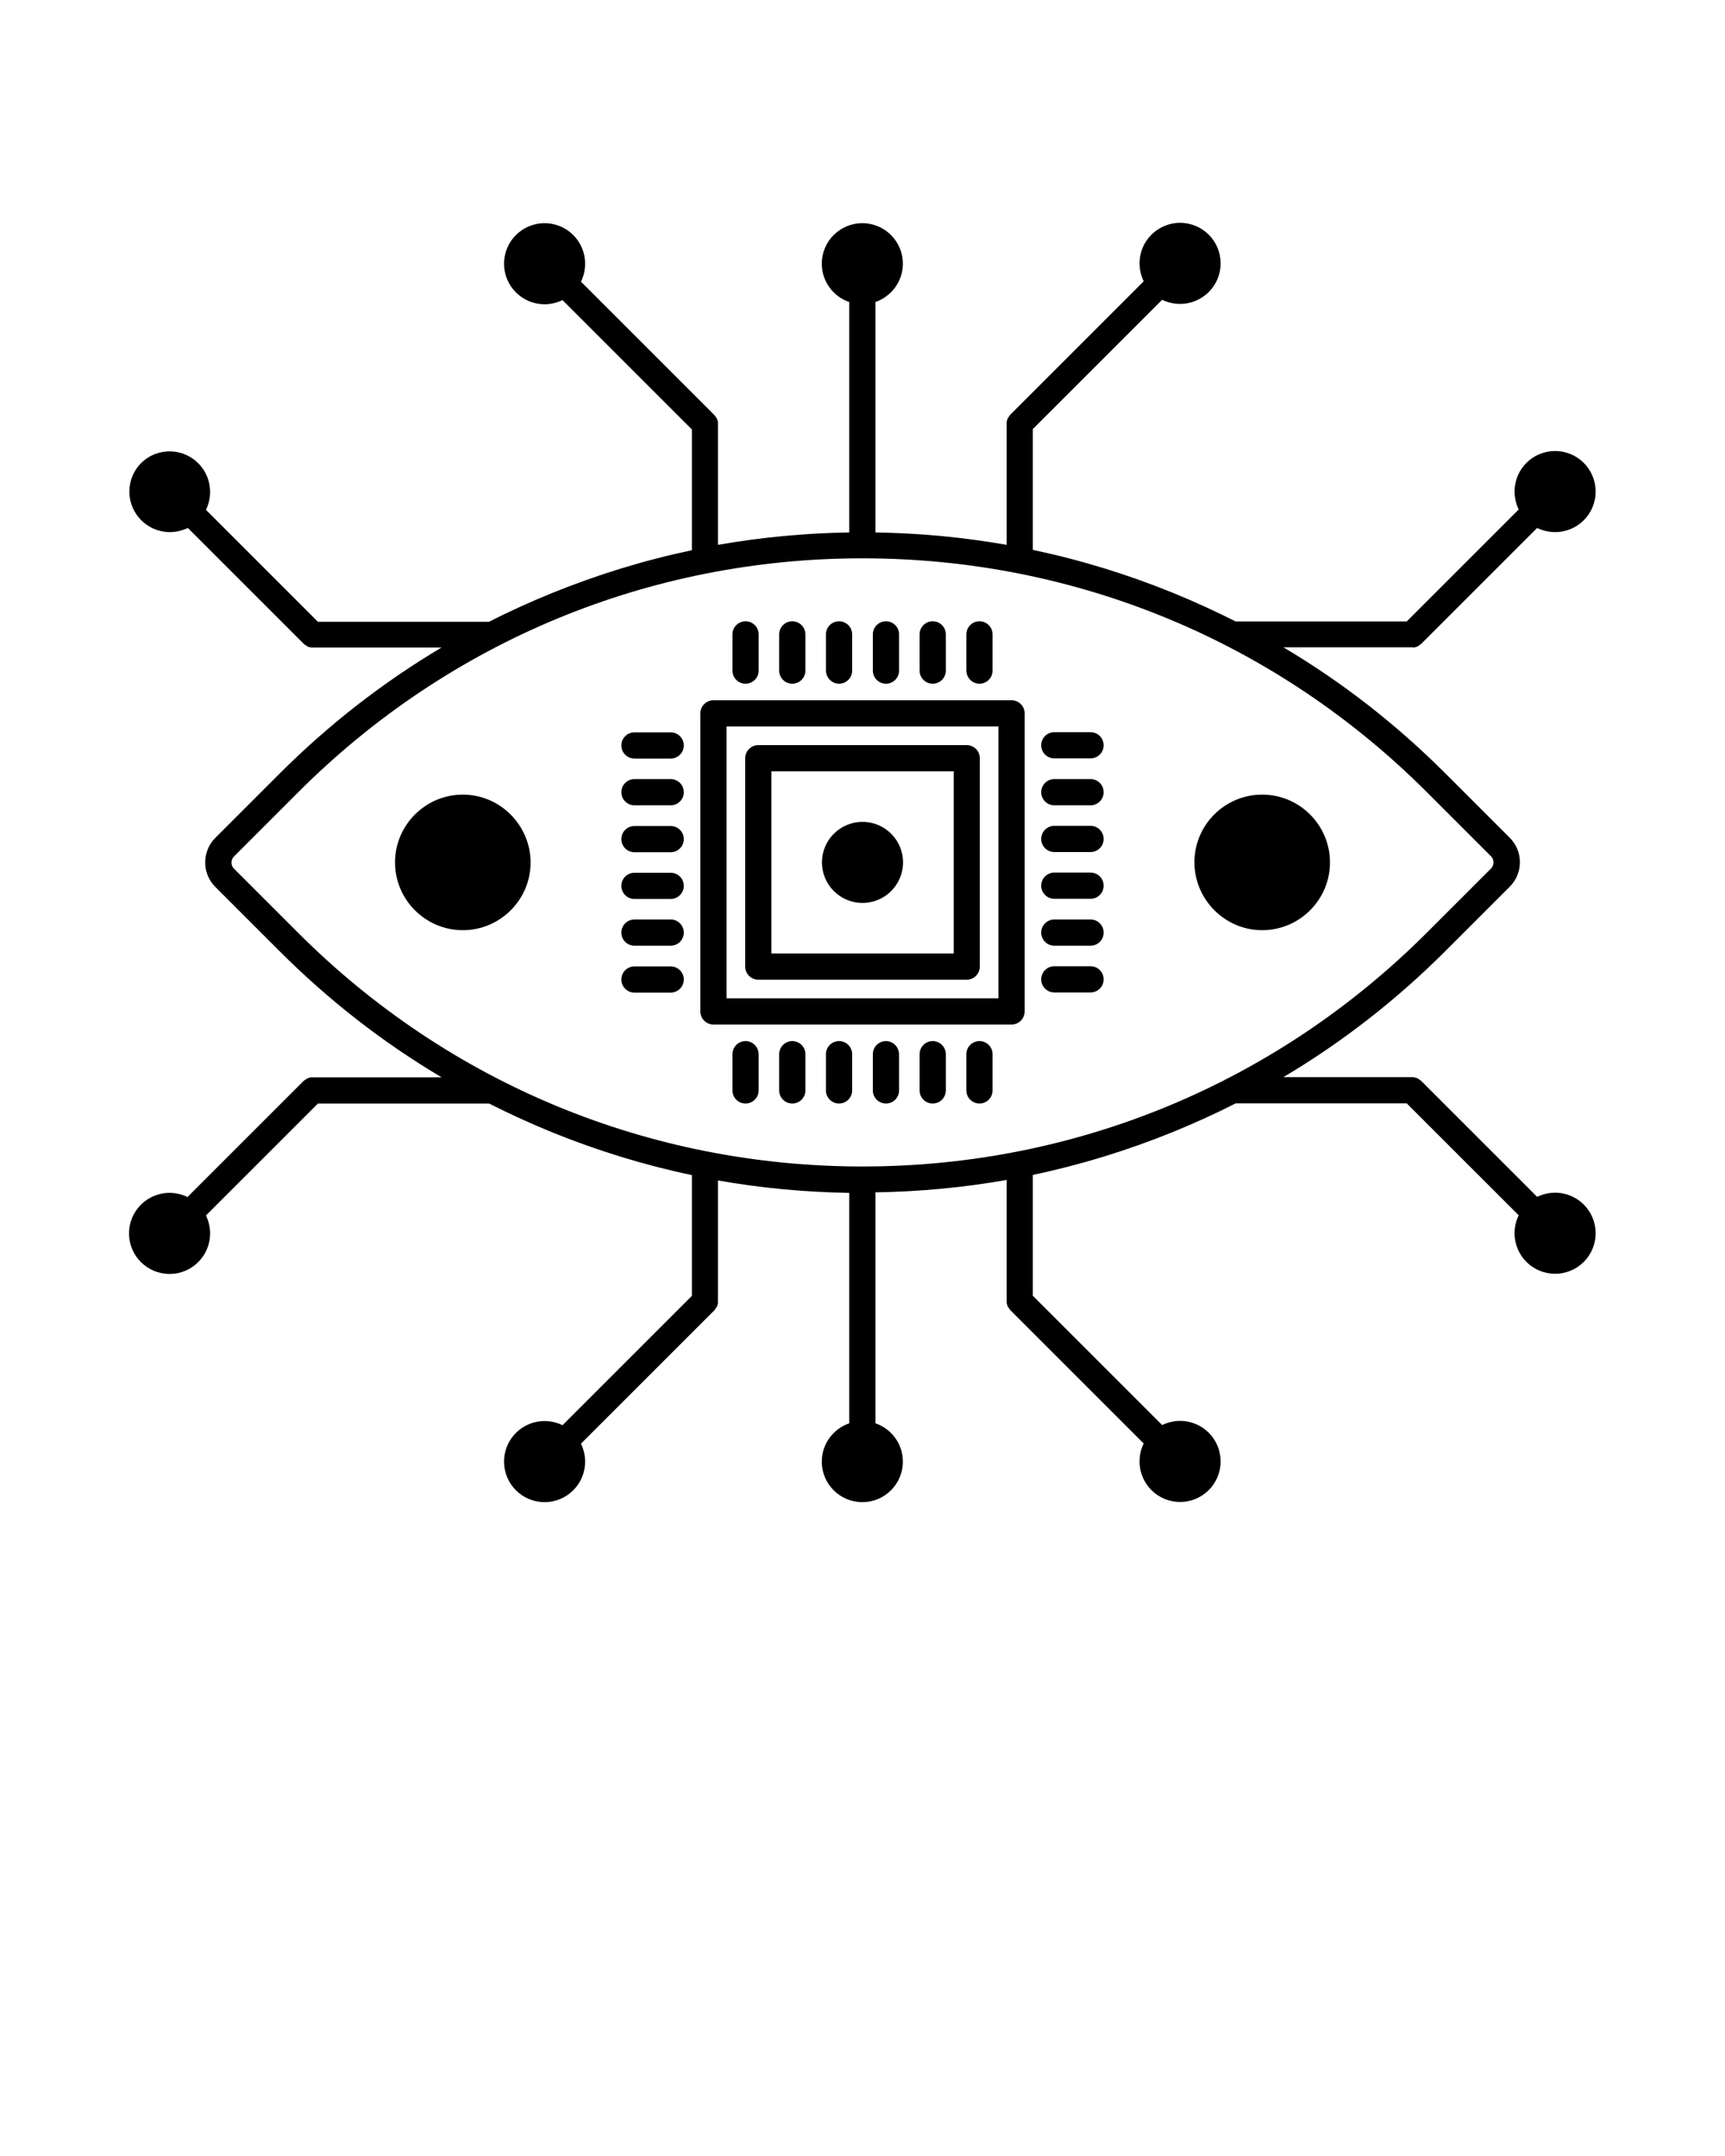 <svg xmlns="http://www.w3.org/2000/svg" xmlns:xlink="http://www.w3.org/1999/xlink" version="1.1" x="0px" y="0px" viewBox="0 0 100 125" style="enable-background:new 0 0 100 100;" xml:space="preserve"><path d="M56.04,43.2H43.96c-0.42,0-0.76,0.34-0.76,0.76v12.08c0,0.42,0.34,0.76,0.76,0.76h12.08c0.42,0,0.76-0.34,0.76-0.76V43.96  C56.8,43.54,56.46,43.2,56.04,43.2z M55.28,55.28H44.72V44.72h10.57V55.28z"/><path d="M40.6,41.36v17.28c0,0.42,0.34,0.76,0.76,0.76h17.28c0.42,0,0.76-0.34,0.76-0.76V41.36c0-0.42-0.34-0.76-0.76-0.76H41.36  C40.94,40.6,40.6,40.94,40.6,41.36z M42.12,42.12h15.76v15.76H42.12V42.12z"/><path d="M43.22,39.64c0.42,0,0.76-0.34,0.76-0.76v-2.1c0-0.42-0.34-0.76-0.76-0.76s-0.76,0.34-0.76,0.76v2.1  C42.46,39.3,42.8,39.64,43.22,39.64z"/><path d="M45.93,39.64c0.42,0,0.76-0.34,0.76-0.76v-2.1c0-0.42-0.34-0.76-0.76-0.76s-0.76,0.34-0.76,0.76v2.1  C45.17,39.3,45.51,39.64,45.93,39.64z"/><path d="M48.64,39.64c0.42,0,0.76-0.34,0.76-0.76v-2.1c0-0.42-0.34-0.76-0.76-0.76s-0.76,0.34-0.76,0.76v2.1  C47.89,39.3,48.23,39.64,48.64,39.64z"/><path d="M51.36,39.64c0.42,0,0.76-0.34,0.76-0.76v-2.1c0-0.42-0.34-0.76-0.76-0.76s-0.76,0.34-0.76,0.76v2.1  C50.6,39.3,50.94,39.64,51.36,39.64z"/><path d="M54.07,39.64c0.42,0,0.76-0.34,0.76-0.76v-2.1c0-0.42-0.34-0.76-0.76-0.76s-0.76,0.34-0.76,0.76v2.1  C53.31,39.3,53.65,39.64,54.07,39.64z"/><path d="M56.78,39.64c0.42,0,0.76-0.34,0.76-0.76v-2.1c0-0.42-0.34-0.76-0.76-0.76s-0.76,0.34-0.76,0.76v2.1  C56.03,39.3,56.36,39.64,56.78,39.64z"/><path d="M43.22,60.36c-0.42,0-0.76,0.34-0.76,0.76v2.1c0,0.42,0.34,0.76,0.76,0.76s0.76-0.34,0.76-0.76v-2.1  C43.97,60.7,43.64,60.36,43.22,60.36z"/><path d="M45.93,60.36c-0.42,0-0.76,0.34-0.76,0.76v2.1c0,0.42,0.34,0.76,0.76,0.76s0.76-0.34,0.76-0.76v-2.1  C46.69,60.7,46.35,60.36,45.93,60.36z"/><path d="M48.64,60.36c-0.42,0-0.76,0.34-0.76,0.76v2.1c0,0.42,0.34,0.76,0.76,0.76s0.76-0.34,0.76-0.76v-2.1  C49.4,60.7,49.06,60.36,48.64,60.36z"/><path d="M51.36,60.36c-0.42,0-0.76,0.34-0.76,0.76v2.1c0,0.42,0.34,0.76,0.76,0.76s0.76-0.34,0.76-0.76v-2.1  C52.11,60.7,51.77,60.36,51.36,60.36z"/><path d="M54.07,60.36c-0.42,0-0.76,0.34-0.76,0.76v2.1c0,0.42,0.34,0.76,0.76,0.76s0.76-0.34,0.76-0.76v-2.1  C54.83,60.7,54.49,60.36,54.07,60.36z"/><path d="M56.78,60.36c-0.42,0-0.76,0.34-0.76,0.76v2.1c0,0.42,0.34,0.76,0.76,0.76s0.76-0.34,0.76-0.76v-2.1  C57.54,60.7,57.2,60.36,56.78,60.36z"/><path d="M61.12,43.97h2.1c0.42,0,0.76-0.34,0.76-0.76s-0.34-0.76-0.76-0.76h-2.1c-0.42,0-0.76,0.34-0.76,0.76  S60.7,43.97,61.12,43.97z"/><path d="M61.12,46.69h2.1c0.42,0,0.76-0.34,0.76-0.76s-0.34-0.76-0.76-0.76h-2.1c-0.42,0-0.76,0.34-0.76,0.76  S60.7,46.69,61.12,46.69z"/><path d="M61.12,49.4h2.1c0.42,0,0.76-0.34,0.76-0.76s-0.34-0.76-0.76-0.76h-2.1c-0.42,0-0.76,0.34-0.76,0.76S60.7,49.4,61.12,49.4z"/><path d="M61.12,52.11h2.1c0.42,0,0.76-0.34,0.76-0.76s-0.34-0.76-0.76-0.76h-2.1c-0.42,0-0.76,0.34-0.76,0.76  S60.7,52.11,61.12,52.11z"/><path d="M61.12,54.83h2.1c0.42,0,0.76-0.34,0.76-0.76s-0.34-0.76-0.76-0.76h-2.1c-0.42,0-0.76,0.34-0.76,0.76  S60.7,54.83,61.12,54.83z"/><path d="M61.12,57.54h2.1c0.42,0,0.76-0.34,0.76-0.76s-0.34-0.76-0.76-0.76h-2.1c-0.42,0-0.76,0.34-0.76,0.76  S60.7,57.54,61.12,57.54z"/><path d="M38.88,42.46h-2.1c-0.42,0-0.76,0.34-0.76,0.76s0.34,0.76,0.76,0.76h2.1c0.42,0,0.76-0.34,0.76-0.76S39.3,42.46,38.88,42.46  z"/><path d="M38.88,45.17h-2.1c-0.42,0-0.76,0.34-0.76,0.76s0.34,0.76,0.76,0.76h2.1c0.42,0,0.76-0.34,0.76-0.76S39.3,45.17,38.88,45.17  z"/><path d="M38.88,47.89h-2.1c-0.42,0-0.76,0.34-0.76,0.76s0.34,0.76,0.76,0.76h2.1c0.42,0,0.76-0.34,0.76-0.76S39.3,47.89,38.88,47.89  z"/><path d="M38.88,50.6h-2.1c-0.42,0-0.76,0.34-0.76,0.76s0.34,0.76,0.76,0.76h2.1c0.42,0,0.76-0.34,0.76-0.76S39.3,50.6,38.88,50.6z"/><path d="M38.88,53.31h-2.1c-0.42,0-0.76,0.34-0.76,0.76s0.34,0.76,0.76,0.76h2.1c0.42,0,0.76-0.34,0.76-0.76S39.3,53.31,38.88,53.31  z"/><path d="M38.88,56.03h-2.1c-0.42,0-0.76,0.34-0.76,0.76s0.34,0.76,0.76,0.76h2.1c0.42,0,0.76-0.34,0.76-0.76S39.3,56.03,38.88,56.03  z"/><path d="M81.95,37.54c0.01,0,0.02,0,0.03,0c0.01,0,0.03,0,0.04-0.01c0.01,0,0.02-0.01,0.04-0.01c0.01,0,0.02-0.01,0.03-0.01  c0.01,0,0.02-0.01,0.04-0.01c0.01,0,0.02-0.01,0.03-0.01c0.01,0,0.02-0.01,0.03-0.02c0.01-0.01,0.02-0.01,0.03-0.02  c0.01-0.01,0.02-0.01,0.03-0.02c0.01-0.01,0.02-0.01,0.03-0.02c0.01-0.01,0.02-0.02,0.03-0.02c0.01-0.01,0.02-0.01,0.03-0.02  c0.02-0.02,0.04-0.03,0.06-0.05l6.71-6.71c0.31,0.15,0.66,0.24,1.04,0.24c1.3,0,2.35-1.05,2.35-2.35c0-1.3-1.05-2.35-2.35-2.35  c-1.3,0-2.35,1.05-2.35,2.35c0,0.37,0.09,0.72,0.24,1.04l-6.49,6.49h-9.92c-1.19-0.6-2.41-1.16-3.66-1.67  c-2.64-1.07-5.34-1.9-8.1-2.48v-7l7.5-7.5c0.31,0.15,0.66,0.24,1.04,0.24c1.3,0,2.35-1.05,2.35-2.35s-1.05-2.35-2.35-2.35  s-2.35,1.05-2.35,2.35c0,0.37,0.09,0.72,0.24,1.04l-7.72,7.72c-0.02,0.02-0.03,0.04-0.05,0.06c-0.01,0.01-0.01,0.02-0.02,0.03  c-0.01,0.01-0.02,0.02-0.02,0.03c-0.01,0.01-0.01,0.02-0.02,0.03c-0.01,0.01-0.01,0.02-0.02,0.03c-0.01,0.01-0.01,0.02-0.02,0.03  c-0.01,0.01-0.01,0.02-0.02,0.03c0,0.01-0.01,0.02-0.01,0.03c0,0.01-0.01,0.02-0.01,0.04c0,0.01-0.01,0.02-0.01,0.04  c0,0.01-0.01,0.02-0.01,0.04c0,0.01,0,0.03-0.01,0.04c0,0.01,0,0.02,0,0.03c0,0.02,0,0.05,0,0.08v7.02  c-2.5-0.44-5.04-0.68-7.61-0.72V17.51c0.92-0.32,1.59-1.19,1.59-2.22c0-1.3-1.05-2.35-2.35-2.35s-2.35,1.05-2.35,2.35  c0,1.03,0.67,1.91,1.59,2.22v13.36c-2.57,0.04-5.11,0.28-7.61,0.72v-7.02c0,0,0,0,0,0c0-0.02,0-0.05,0-0.07c0-0.01,0-0.02,0-0.03  c0-0.01,0-0.03-0.01-0.04c0-0.01-0.01-0.03-0.01-0.04c0-0.01-0.01-0.02-0.01-0.03c0-0.01-0.01-0.02-0.01-0.04  c0-0.01-0.01-0.02-0.01-0.03c0-0.01-0.01-0.02-0.02-0.03c-0.01-0.01-0.01-0.02-0.02-0.03c-0.01-0.01-0.01-0.02-0.02-0.03  c-0.01-0.01-0.01-0.02-0.02-0.03c-0.01-0.01-0.02-0.02-0.02-0.03c-0.01-0.01-0.01-0.02-0.02-0.03c-0.02-0.02-0.03-0.04-0.05-0.06  l-7.72-7.72c0.15-0.31,0.24-0.66,0.24-1.04c0-1.3-1.05-2.35-2.35-2.35c-1.3,0-2.35,1.05-2.35,2.35s1.05,2.35,2.35,2.35  c0.37,0,0.72-0.09,1.04-0.24l7.5,7.5v7c-2.76,0.58-5.46,1.41-8.1,2.48c-1.25,0.51-2.47,1.06-3.66,1.67h-9.92l-6.49-6.49  c0.15-0.31,0.24-0.66,0.24-1.04c0-1.3-1.05-2.35-2.35-2.35S7.5,27.21,7.5,28.5c0,1.3,1.05,2.35,2.35,2.35  c0.37,0,0.72-0.09,1.04-0.24l6.71,6.71c0.02,0.02,0.04,0.03,0.06,0.05c0.01,0.01,0.02,0.01,0.03,0.02c0.01,0.01,0.02,0.02,0.03,0.02  c0.01,0.01,0.02,0.01,0.03,0.02c0.01,0.01,0.02,0.01,0.03,0.02c0.01,0.01,0.02,0.01,0.03,0.02c0.01,0.01,0.02,0.01,0.03,0.02  c0.01,0,0.02,0.01,0.03,0.01c0.01,0,0.02,0.01,0.04,0.01c0.01,0,0.02,0.01,0.03,0.01c0.01,0,0.02,0.01,0.04,0.01  c0.01,0,0.03,0,0.04,0.01c0.01,0,0.02,0,0.03,0c0.02,0,0.05,0,0.07,0h7.48c-3.4,2.02-6.55,4.47-9.4,7.32l-3.72,3.72  c-0.78,0.78-0.78,2.06,0,2.84l3.72,3.72c2.85,2.85,5.99,5.3,9.4,7.32h-7.48c0,0-0.01,0-0.01,0c-0.02,0-0.04,0-0.07,0  c-0.01,0-0.02,0-0.04,0.01c-0.01,0-0.02,0-0.04,0.01c-0.01,0-0.03,0.01-0.04,0.01c-0.01,0-0.02,0.01-0.03,0.01  c-0.01,0-0.03,0.01-0.04,0.01c-0.01,0-0.02,0.01-0.03,0.01c-0.01,0-0.02,0.01-0.03,0.02c-0.01,0.01-0.02,0.01-0.03,0.02  c-0.01,0.01-0.02,0.01-0.03,0.02c-0.01,0.01-0.02,0.01-0.03,0.02c-0.01,0.01-0.02,0.02-0.03,0.02c-0.01,0.01-0.02,0.01-0.03,0.02  c-0.02,0.02-0.04,0.03-0.06,0.05l-6.71,6.71c-0.31-0.15-0.66-0.24-1.04-0.24c-1.3,0-2.35,1.05-2.35,2.35s1.05,2.35,2.35,2.35  s2.35-1.05,2.35-2.35c0-0.37-0.09-0.72-0.24-1.04l6.49-6.49h9.92c1.19,0.6,2.41,1.16,3.66,1.67c2.64,1.07,5.34,1.9,8.1,2.48v7  l-7.5,7.5c-0.31-0.15-0.66-0.24-1.04-0.24c-1.3,0-2.35,1.05-2.35,2.35c0,1.3,1.05,2.35,2.35,2.35c1.3,0,2.35-1.05,2.35-2.35  c0-0.37-0.09-0.72-0.24-1.04l7.72-7.72c0.02-0.02,0.03-0.04,0.05-0.06c0.01-0.01,0.01-0.02,0.02-0.03c0.01-0.01,0.02-0.02,0.02-0.03  c0.01-0.01,0.01-0.02,0.02-0.03c0.01-0.01,0.01-0.02,0.02-0.03c0.01-0.01,0.01-0.02,0.02-0.03c0.01-0.01,0.01-0.02,0.02-0.03  c0-0.01,0.01-0.02,0.01-0.03c0-0.01,0.01-0.02,0.01-0.04c0-0.01,0.01-0.02,0.01-0.03c0-0.01,0.01-0.03,0.01-0.04  c0-0.01,0-0.03,0.01-0.04c0-0.01,0-0.02,0-0.03c0-0.02,0-0.05,0-0.07c0,0,0,0,0,0v-7.02c2.5,0.44,5.04,0.68,7.61,0.72v13.36  c-0.92,0.32-1.59,1.19-1.59,2.22c0,1.3,1.05,2.35,2.35,2.35s2.35-1.05,2.35-2.35c0-1.03-0.67-1.91-1.59-2.22V69.13  c2.57-0.04,5.11-0.28,7.61-0.72v7.02c0,0.03,0,0.05,0,0.08c0,0.01,0,0.02,0,0.03c0,0.01,0,0.03,0.01,0.04  c0,0.01,0.01,0.02,0.01,0.04c0,0.01,0.01,0.02,0.01,0.04c0,0.01,0.01,0.02,0.01,0.04c0,0.01,0.01,0.02,0.01,0.03  c0,0.01,0.01,0.02,0.02,0.03c0.01,0.01,0.01,0.02,0.02,0.03c0.01,0.01,0.01,0.02,0.02,0.03c0.01,0.01,0.01,0.02,0.02,0.03  c0.01,0.01,0.02,0.02,0.02,0.03c0.01,0.01,0.01,0.02,0.02,0.03c0.02,0.02,0.03,0.04,0.05,0.06l7.72,7.72  c-0.15,0.31-0.24,0.66-0.24,1.04c0,1.3,1.05,2.35,2.35,2.35s2.35-1.05,2.35-2.35c0-1.3-1.05-2.35-2.35-2.35  c-0.37,0-0.72,0.09-1.04,0.24l-7.5-7.5v-7c2.76-0.58,5.46-1.41,8.1-2.48c1.25-0.51,2.47-1.06,3.66-1.67h9.92l6.49,6.49  c-0.15,0.31-0.24,0.66-0.24,1.04c0,1.3,1.05,2.35,2.35,2.35c1.3,0,2.35-1.05,2.35-2.35s-1.05-2.35-2.35-2.35  c-0.37,0-0.72,0.09-1.04,0.24l-6.71-6.71c-0.02-0.02-0.04-0.03-0.06-0.05c-0.01-0.01-0.02-0.01-0.03-0.02  c-0.01-0.01-0.02-0.02-0.03-0.02c-0.01-0.01-0.02-0.01-0.03-0.02c-0.01-0.01-0.02-0.01-0.03-0.02c-0.01-0.01-0.02-0.01-0.03-0.02  c-0.01-0.01-0.02-0.01-0.03-0.02c-0.01,0-0.02-0.01-0.03-0.01c-0.01,0-0.02-0.01-0.04-0.01c-0.01,0-0.02-0.01-0.03-0.01  c-0.01,0-0.03-0.01-0.04-0.01c-0.01,0-0.02,0-0.04-0.01c-0.01,0-0.02,0-0.04-0.01c-0.02,0-0.04,0-0.07,0c0,0-0.01,0-0.01,0H74.4  c3.4-2.02,6.55-4.47,9.4-7.32l3.72-3.72c0.38-0.38,0.59-0.88,0.59-1.42s-0.21-1.04-0.59-1.42l-3.72-3.72  c-2.85-2.85-5.99-5.3-9.4-7.32h7.48C81.9,37.54,81.92,37.54,81.95,37.54z M82.72,45.93l3.72,3.72c0.09,0.09,0.14,0.22,0.14,0.35  c0,0.13-0.05,0.26-0.14,0.35l-3.72,3.72C73.98,62.81,62.36,67.63,50,67.63s-23.98-4.81-32.72-13.55l-3.72-3.72  c-0.19-0.19-0.19-0.5,0-0.7l3.72-3.72C26.02,37.19,37.64,32.37,50,32.37S73.98,37.19,82.72,45.93z"/><circle cx="50" cy="50" r="2.35"/><path d="M26.83,46.07c-2.16,0-3.93,1.76-3.93,3.93c0,2.16,1.76,3.93,3.93,3.93c2.16,0,3.93-1.76,3.93-3.93  C30.75,47.84,28.99,46.07,26.83,46.07z"/><path d="M73.17,53.93c2.16,0,3.93-1.76,3.93-3.93c0-2.16-1.76-3.93-3.93-3.93s-3.93,1.76-3.93,3.93  C69.25,52.16,71.01,53.93,73.17,53.93z"/></svg>